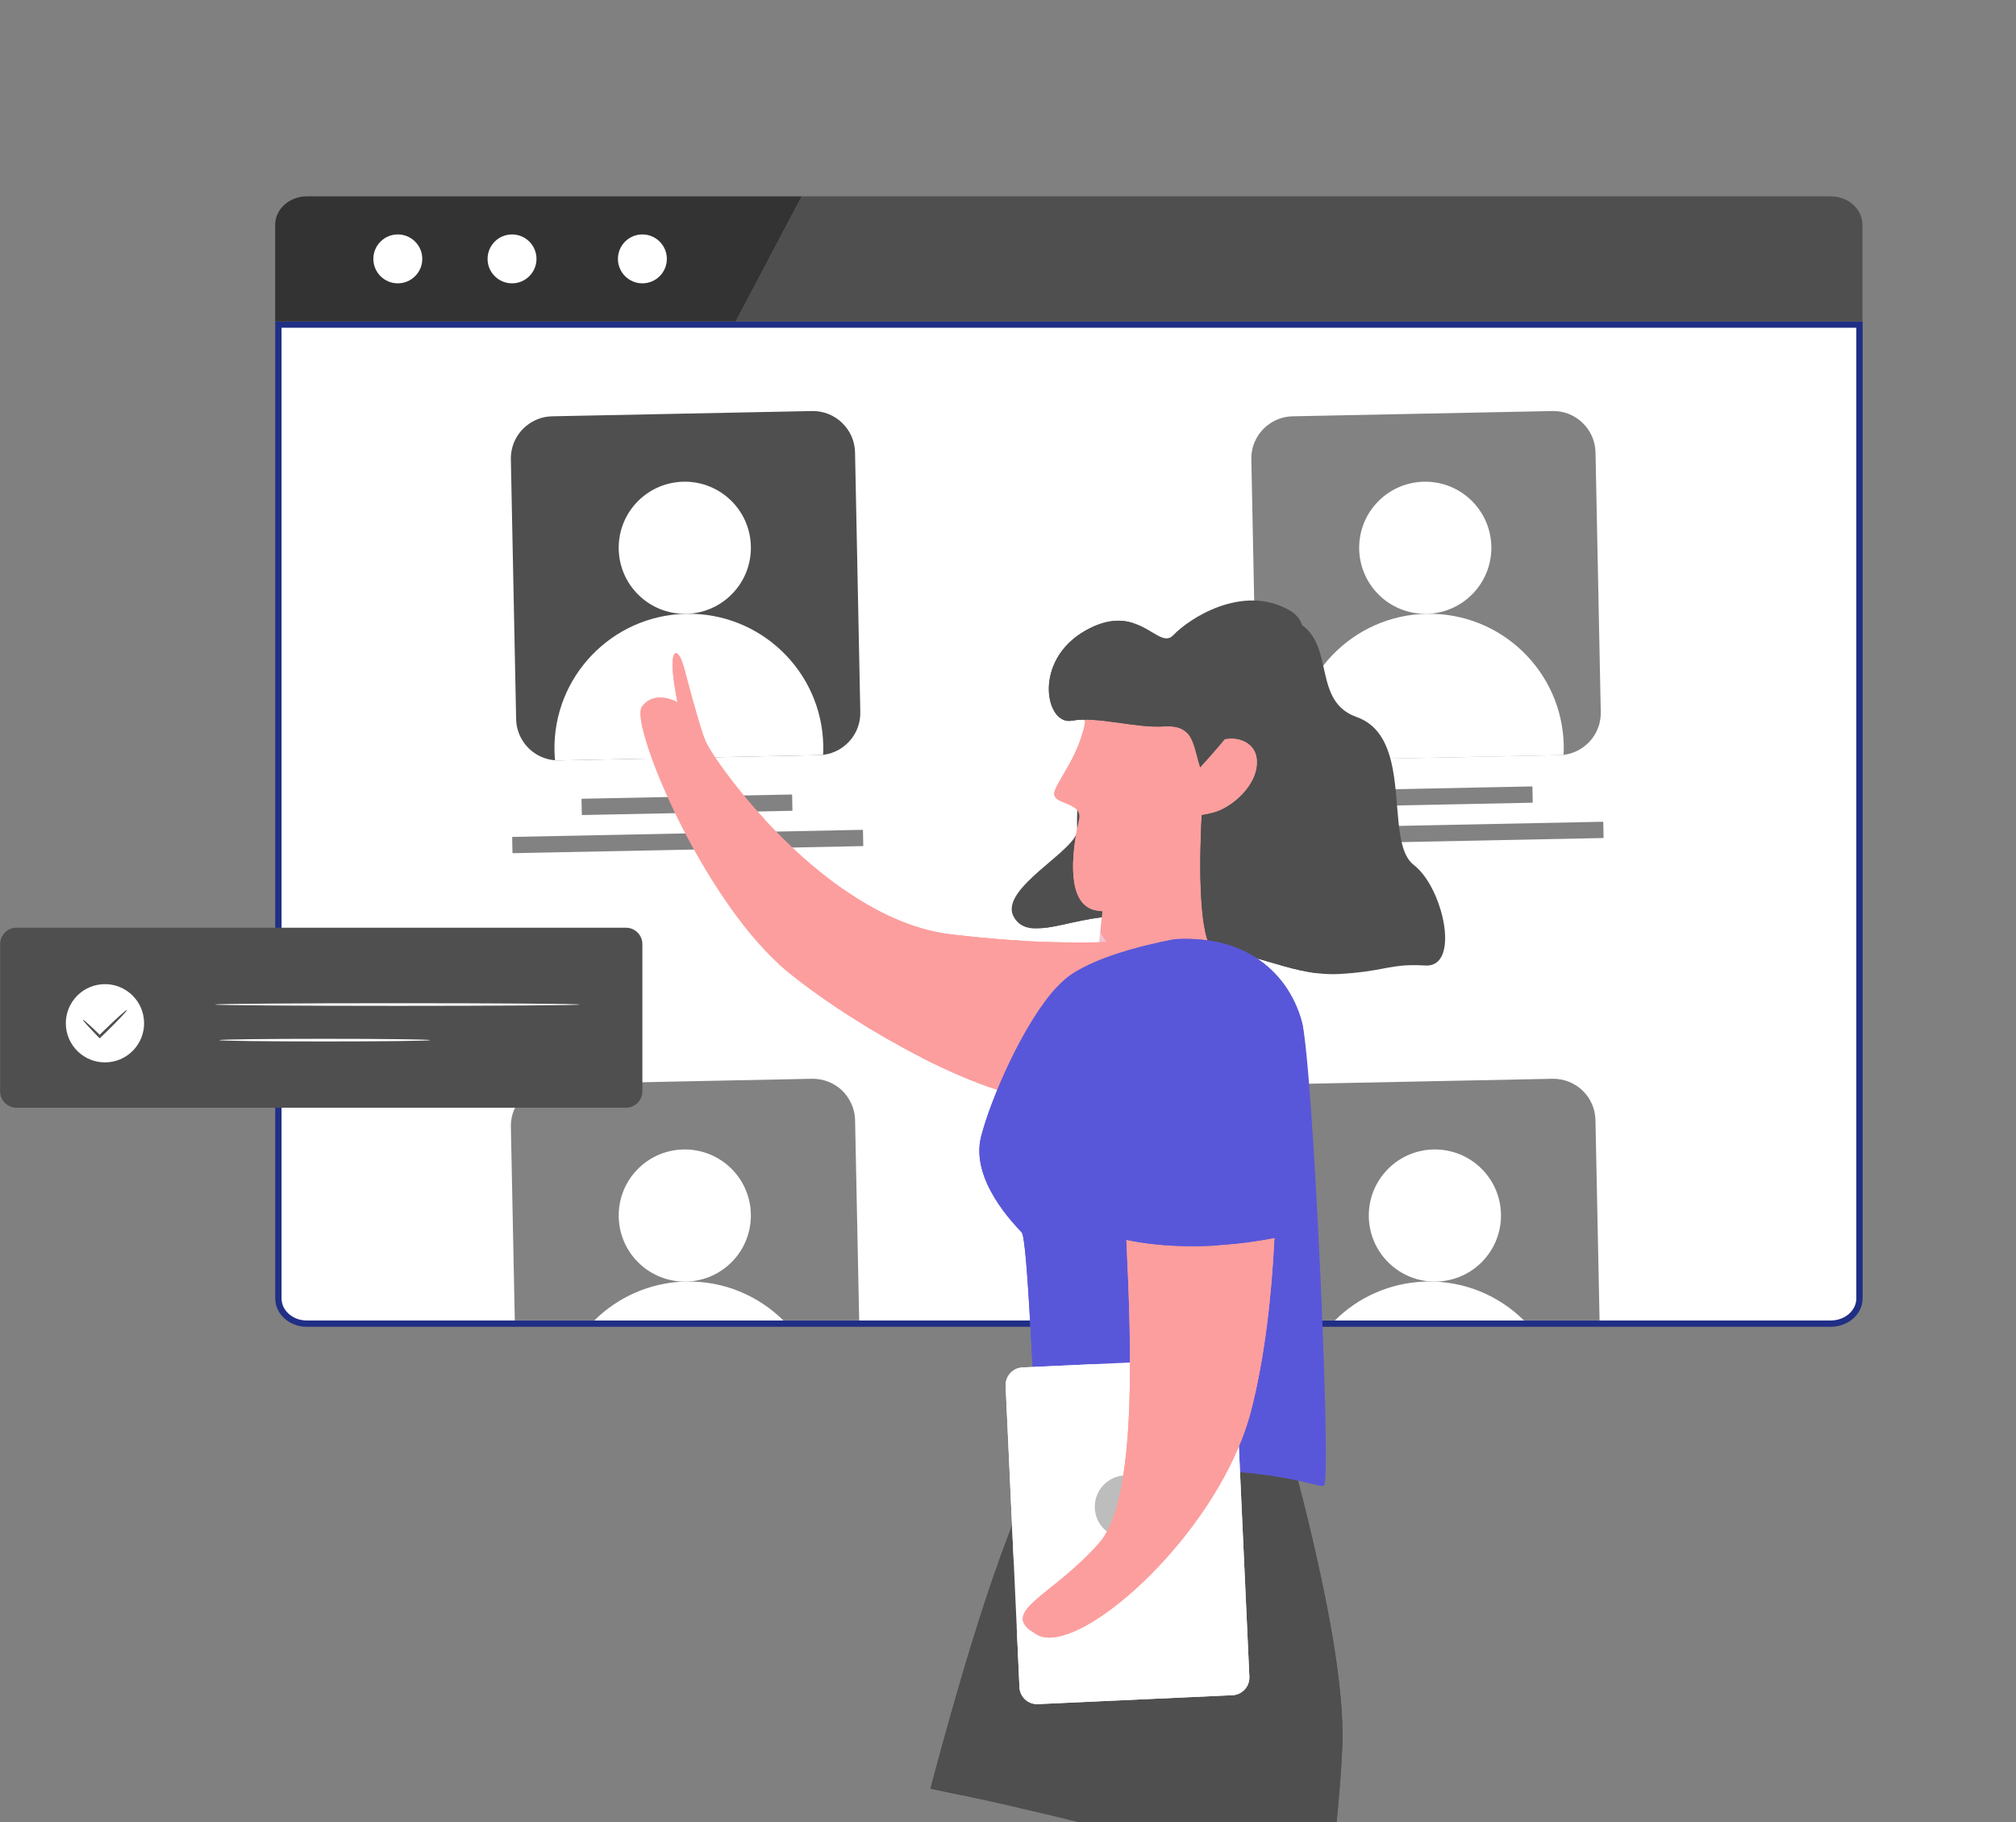 <svg width="459" height="415" viewBox="0 0 459 415" fill="none" xmlns="http://www.w3.org/2000/svg">
<rect x="0" y="0" width="459" height="415" fill="#808080" stroke="none"/>
<g clip-path="url(#clip0_2_8853)">
<path d="M424.082 73.197V295.7C424.082 299.265 420.784 302.162 416.817 302.162H69.84C65.873 302.162 62.664 299.265 62.664 295.7V73.197H424.082Z" fill="#202F85"/>
<path d="M69.84 300.722C66.678 300.722 64.104 298.47 64.104 295.7V74.637H422.642V295.7C422.642 298.47 420.029 300.722 416.816 300.722H69.84Z" fill="white"/>
<path d="M424.043 51.201V73.198H167.502L182.525 44.717H416.826C420.803 44.717 424.043 47.628 424.043 51.201Z" fill="#4F4F4F"/>
<path d="M182.525 44.717L167.502 73.198H62.65V51.201C62.65 47.628 65.891 44.717 69.867 44.717H182.525Z" fill="#333333"/>
<path d="M90.574 64.526C93.65 64.526 96.143 62.033 96.143 58.958C96.143 55.882 93.65 53.389 90.574 53.389C87.498 53.389 85.005 55.882 85.005 58.958C85.005 62.033 87.498 64.526 90.574 64.526Z" fill="white"/>
<path d="M116.579 64.526C119.655 64.526 122.148 62.033 122.148 58.958C122.148 55.882 119.655 53.389 116.579 53.389C113.503 53.389 111.01 55.882 111.01 58.958C111.01 62.033 113.503 64.526 116.579 64.526Z" fill="white"/>
<path d="M146.257 64.526C149.333 64.526 151.827 62.033 151.827 58.958C151.827 55.882 149.333 53.389 146.257 53.389C143.181 53.389 140.688 55.882 140.688 58.958C140.688 62.033 143.181 64.526 146.257 64.526Z" fill="white"/>
<path d="M180.3 184.646L132.593 185.612C132.526 185.614 132.47 185.56 132.468 185.493L132.398 182.028C132.397 181.961 132.45 181.906 132.518 181.904L180.225 180.938C180.292 180.936 180.348 180.99 180.35 181.057L180.42 184.521C180.421 184.589 180.368 184.644 180.3 184.646ZM196.429 192.689L116.803 194.302C116.735 194.303 116.68 194.25 116.678 194.183L116.608 190.718C116.607 190.651 116.66 190.595 116.727 190.594L196.354 188.981C196.421 188.979 196.477 189.033 196.479 189.1L196.549 192.564C196.55 192.632 196.497 192.687 196.429 192.689Z" fill="#828282"/>
<path d="M194.674 103.021L195.873 162.161C195.919 164.437 195.17 166.542 193.892 168.213C192.349 170.211 190.04 171.606 187.398 171.907C187.09 171.951 186.781 171.969 186.46 171.976L127.314 173.174C126.993 173.181 126.683 173.174 126.374 173.144C124.602 173.006 122.956 172.397 121.588 171.422C119.166 169.715 117.576 166.927 117.511 163.749L116.313 104.609C116.25 101.505 117.666 98.718 119.918 96.916C121.512 95.635 123.525 94.852 125.726 94.807L184.872 93.609C187.518 93.555 189.951 94.582 191.717 96.29C193.497 97.998 194.621 100.375 194.674 103.021Z" fill="#4F4F4F"/>
<path d="M166.553 135.385C172.43 129.509 172.43 119.982 166.553 114.106C160.676 108.23 151.148 108.23 145.272 114.106C139.395 119.982 139.395 129.51 145.272 135.386C151.149 141.262 160.677 141.261 166.553 135.385Z" fill="white"/>
<path d="M187.441 169.766C187.456 170.483 187.446 171.201 187.398 171.907C187.09 171.951 186.781 171.969 186.459 171.976L127.314 173.174C126.993 173.18 126.683 173.174 126.374 173.144C126.297 172.44 126.258 171.723 126.244 171.006C125.901 154.104 139.325 140.126 156.216 139.784C173.12 139.441 187.099 152.864 187.441 169.766Z" fill="white"/>
<path d="M348.852 182.806L301.145 183.773C301.077 183.774 301.022 183.721 301.02 183.653L300.95 180.189C300.949 180.122 301.002 180.066 301.069 180.065L348.777 179.098C348.844 179.097 348.9 179.15 348.901 179.218L348.972 182.682C348.973 182.749 348.919 182.805 348.852 182.806ZM364.981 190.849L285.354 192.463C285.287 192.464 285.232 192.411 285.23 192.343L285.16 188.879C285.159 188.812 285.212 188.756 285.279 188.755L364.906 187.141C364.973 187.14 365.029 187.193 365.03 187.261L365.101 190.725C365.102 190.793 365.049 190.848 364.981 190.849ZM363.264 103.021L364.462 162.161C364.508 164.437 363.759 166.542 362.482 168.213C360.939 170.211 358.629 171.606 355.988 171.907C355.679 171.951 355.37 171.969 355.049 171.976L295.904 173.174C295.582 173.181 295.273 173.174 294.963 173.144C293.191 173.006 291.546 172.397 290.178 171.422C287.755 169.715 286.165 166.927 286.101 163.749L284.902 104.609C284.839 101.505 286.255 98.718 288.507 96.916C290.102 95.635 292.115 94.852 294.316 94.807L353.461 93.609C356.107 93.555 358.54 94.582 360.307 96.29C362.086 97.998 363.21 100.375 363.264 103.021Z" fill="#828282"/>
<path d="M335.141 135.386C341.018 129.51 341.018 119.983 335.141 114.107C329.264 108.231 319.736 108.231 313.86 114.107C307.983 119.983 307.983 129.511 313.86 135.387C319.737 141.263 329.265 141.262 335.141 135.386Z" fill="white"/>
<path d="M356.031 169.766C356.045 170.483 356.035 171.201 355.988 171.907C355.679 171.951 355.37 171.969 355.049 171.976L295.904 173.174C295.582 173.18 295.273 173.174 294.963 173.144C294.887 172.44 294.847 171.723 294.833 171.006C294.49 154.104 307.914 140.126 324.806 139.784C341.71 139.441 355.688 152.864 356.031 169.766Z" fill="white"/>
<path d="M195.618 300.722H117.209L116.318 256.685C116.229 253.565 117.655 250.802 119.928 248.974C121.533 247.726 123.539 246.924 125.723 246.88L184.875 245.676C187.505 245.632 189.957 246.657 191.74 248.35C193.478 250.089 194.637 252.451 194.682 255.081L195.618 300.722Z" fill="#828282"/>
<path d="M166.552 287.458C172.428 281.581 172.428 272.054 166.551 266.178C160.675 260.302 151.147 260.302 145.27 266.179C139.394 272.055 139.394 281.582 145.271 287.458C151.147 293.334 160.675 293.334 166.552 287.458Z" fill="white"/>
<path d="M178.367 300.722H135.307C140.612 295.463 147.833 292.12 155.901 291.853H156.213C164.816 291.675 172.706 295.106 178.367 300.722Z" fill="white"/>
<path d="M364.188 300.722H285.78L284.888 256.685C284.844 253.565 286.27 250.802 288.499 248.974C290.104 247.726 292.109 246.924 294.294 246.88L353.445 245.676C356.12 245.632 358.527 246.657 360.31 248.35C362.093 250.089 363.207 252.451 363.252 255.081L364.188 300.722Z" fill="#828282"/>
<path d="M337.334 287.459C343.211 281.583 343.21 272.056 337.334 266.18C331.457 260.304 321.929 260.304 316.052 266.18C310.176 272.056 310.176 281.583 316.053 287.459C321.93 293.335 331.457 293.335 337.334 287.459Z" fill="white"/>
<path d="M346.982 300.722H303.922C309.227 295.418 316.492 292.12 324.516 291.853H324.828C333.476 291.675 341.321 295.106 346.982 300.722Z" fill="white"/>
<path d="M263.502 206.225C261.413 207.839 258.819 208.804 255.722 208.689C249.08 208.458 242.871 210.648 238.189 211.282C234.774 211.743 232.167 211.382 230.755 208.689C227.412 202.278 245.551 193.491 245.263 188.938C244.989 184.386 245.825 174.374 247.496 165.025C247.496 165.025 268.011 179.531 269.812 187.21C271.137 192.799 269.135 201.889 263.502 206.225Z" fill="#4F4F4F"/>
<path d="M263.502 206.225C261.413 207.839 258.82 208.804 255.722 208.689C249.08 208.458 242.871 210.648 238.189 211.282C236.734 210.043 235.754 208.746 235.466 207.594C234.53 203.748 240.465 201.299 246.041 193.001C246.041 193.001 258.949 199.166 263.502 206.225Z" fill="#4F4F4F"/>
<path d="M273.068 224.463C271.325 227.3 267.68 228.828 263.833 229.26C259.756 229.706 255.434 228.943 252.884 227.243C251.803 226.537 251.04 225.658 250.737 224.65C249.887 221.841 250.06 217.072 250.506 212.261C250.665 210.532 250.852 208.804 251.054 207.147C251.083 206.931 251.111 206.729 251.126 206.513C251.486 203.574 251.832 200.938 251.962 199.08L274.537 193.519C274.537 193.519 274.725 195.104 274.926 197.567C275.546 204.684 276.309 219.176 273.068 224.463Z" fill="#FC9E9E"/>
<path d="M273.068 224.463C271.325 227.301 267.68 228.828 263.833 229.26C263.631 227.286 264.827 224.218 263.545 221.639C261.571 217.606 254.728 213.169 251.054 207.147C251.083 206.931 251.112 206.729 251.126 206.513C253.316 205.476 264.914 200.06 271.541 198.115C272.751 197.769 273.889 197.582 274.926 197.567C275.546 204.684 276.309 219.176 273.068 224.463Z" fill="#FC9E9E"/>
<path d="M256.687 221.394C256.27 223.44 254.785 225.788 252.884 227.243C251.803 226.537 251.04 225.659 250.737 224.65C249.887 221.841 250.06 217.073 250.507 212.261C251.976 215.747 257.307 218.412 256.687 221.394Z" fill="#F0C2D2"/>
<path d="M279.998 200.953C275.906 202.854 267.103 205.764 259.367 207.003H259.352C255.621 207.593 252.135 207.809 249.556 207.334C242.626 206.052 244.196 194.225 245.263 188.635C245.421 187.814 245.565 187.123 245.68 186.619C245.954 185.38 245.493 184.588 244.744 184.011C244.744 184.011 244.744 184.011 244.744 183.997C243.159 182.787 240.249 182.528 240.033 180.957C239.759 179.012 244.758 173.61 246.602 166.465C246.602 166.451 246.602 166.436 246.617 166.422C246.833 165.601 247.006 164.751 247.107 163.886C247.179 163.411 247.222 162.936 247.251 162.446C246.732 148.948 279.998 152.607 282.721 159.205C285.443 165.788 286.063 198.129 279.998 200.953Z" fill="#FC9E9E"/>
<path d="M324.5 219.882C323.189 219.795 322.066 219.781 321.072 219.81C315.899 219.939 313.897 221.294 305.022 221.812C303.279 221.913 301.593 221.841 299.937 221.639C294.649 221.02 289.808 219.19 285.342 218.052C283.686 217.634 282.086 217.303 280.545 217.173C279.608 217.072 278.686 217.072 277.779 217.159C274.681 217.461 273.572 209.913 273.341 200.909C273.27 197.639 273.298 194.153 273.399 190.796C273.414 189.99 273.442 189.197 273.471 188.419C273.615 184.688 273.831 181.188 274.033 178.379C274.307 174.417 274.552 171.81 274.552 171.81C273.356 170.484 272.131 168.698 271.065 166.652C268.501 161.798 266.801 155.459 268.184 150.187C268.357 149.452 268.602 148.76 268.904 148.069C270.892 143.704 275.517 140.42 284.305 139.959C307.961 138.734 296.292 157.634 307.961 162.921C308.264 163.051 308.566 163.18 308.883 163.296C313.479 164.924 315.611 168.827 316.749 173.481C318.853 182.182 317.369 193.476 321.849 196.948C324.558 199.036 326.805 203.113 328.015 207.277C329.903 213.658 329.384 220.184 324.5 219.882Z" fill="#4F4F4F"/>
<path d="M278.077 187.546C275.282 190.701 275.229 196.732 274.35 200.377C274.177 201.068 273.817 201.198 273.341 200.91C273.269 197.64 273.298 194.153 273.399 190.797C273.414 189.99 273.442 189.198 273.471 188.42C273.615 184.689 273.831 181.188 274.033 178.379C276.108 176.391 278.182 174.922 279.119 174.187C281.078 172.66 285.486 172.213 285.486 172.213C287.835 177.155 280.857 184.406 278.077 187.546Z" fill="#4F4F4F"/>
<path d="M276.165 185.034C275.445 185.207 274.869 185.337 274.379 185.452C272.074 186 272.074 186 272.074 186L272.42 172.487C274.307 169.779 277.116 168.41 279.695 168.237C282.951 168.021 285.861 169.692 286.135 172.948C286.639 178.768 280.242 184.055 276.165 185.034Z" fill="#FC9E9E"/>
<path d="M246.602 163.056C246.228 167.764 264.747 165.097 267.69 167.618C270.633 170.139 270.622 176.329 272.308 176.835C273.995 177.342 277.596 168.219 277.596 168.219C277.596 168.219 278.269 158.374 262.806 157.414C247.342 156.453 246.602 163.056 246.602 163.056Z" fill="#FC9E9E"/>
<path d="M282.706 163.051C281.078 166.293 273.241 174.777 273.241 174.777C272.218 171.493 271.872 168.626 270.316 166.955C269.279 165.846 267.708 165.255 265.058 165.428C258.387 165.86 249.93 163.051 243.98 164.132C238.045 165.212 235.019 150.389 247.222 143.56C251.832 140.982 255.304 141.025 258.027 141.904C262.522 143.301 264.971 146.931 267.147 144.641C270.633 140.953 282.721 132.929 293.425 138.893C304.129 144.857 284.32 159.796 282.706 163.051Z" fill="#4F4F4F"/>
<path d="M270.316 166.955C269.279 165.846 267.708 165.255 265.058 165.428C258.387 165.86 249.93 163.051 243.98 164.132C238.045 165.212 235.019 150.389 247.222 143.56C251.832 140.982 255.304 141.025 258.027 141.904C257.393 142.192 256.745 142.379 256.226 142.408C253.33 142.523 248.49 142.898 245.651 149.611C242.813 156.324 245.651 162.518 254.901 162.1C262.363 161.755 268.429 162.677 270.316 166.955ZM299.937 221.639C294.649 221.02 289.809 219.19 285.342 218.052C283.686 217.634 282.086 217.303 280.545 217.173C279.608 217.072 278.686 217.072 277.779 217.159C273.543 217.562 273.024 203.387 273.399 190.796C275.315 205.793 272.909 210.158 285.645 212.837C294.808 214.768 297.876 218.672 299.937 221.639Z" fill="#4F4F4F"/>
<path d="M276.165 185.034C275.445 185.207 274.869 185.337 274.379 185.452C275.848 184.444 278.975 182.139 281.251 179.589C283.758 176.794 283.254 170.946 279.695 168.237C282.951 168.021 285.861 169.692 286.135 172.948C286.639 178.768 280.242 184.055 276.165 185.034ZM244.744 183.997C243.159 182.787 240.249 182.528 240.033 180.958C239.759 179.013 244.758 173.611 246.602 166.465C245.925 171.478 246.645 176.636 244.34 178.249C242.439 179.575 244.239 182.081 244.744 183.997ZM259.352 207.003C255.621 207.594 252.135 207.81 249.556 207.335C242.626 206.052 244.196 194.225 245.263 188.636C245.551 195.061 247.597 202.379 252.812 204.9C255.016 205.966 257.336 206.6 259.352 207.003Z" fill="#FC9E9E"/>
<path d="M142.514 252.27H3.769C1.702 252.27 0.026 250.594 0.026 248.527V215.016C0.026 212.949 1.702 211.274 3.769 211.274H142.514C144.581 211.274 146.257 212.95 146.257 215.016V248.527C146.257 250.594 144.581 252.27 142.514 252.27Z" fill="#4F4F4F"/>
<path d="M30.85 238.609C27.771 242.448 22.163 243.064 18.324 239.986C14.485 236.908 13.868 231.3 16.947 227.461C20.026 223.623 25.633 223.006 29.473 226.084C33.312 229.163 33.928 234.77 30.85 238.609Z" fill="white"/>
<path d="M28.907 230.011C29.023 230.13 26.864 232.424 24.085 235.134C23.68 235.525 23.289 235.903 22.909 236.27L22.698 236.473L22.496 236.267C20.329 234.055 18.789 232.347 18.89 232.246C18.991 232.146 20.698 233.685 22.911 235.852L22.499 235.85C22.875 235.479 23.263 235.097 23.664 234.702C26.443 231.992 28.79 229.891 28.907 230.011Z" fill="#4F4F4F"/>
<path d="M131.985 228.768C131.985 228.934 113.396 229.069 90.472 229.069C67.539 229.069 48.954 228.934 48.954 228.768C48.954 228.601 67.539 228.466 90.472 228.466C113.396 228.466 131.985 228.601 131.985 228.768ZM97.929 236.876C97.929 237.042 87.183 237.177 73.929 237.177C60.671 237.177 49.927 237.042 49.927 236.876C49.927 236.709 60.671 236.574 73.929 236.574C87.183 236.574 97.929 236.709 97.929 236.876Z" fill="white"/>
<path d="M241.876 248.977C237.464 251.96 226.246 248.736 213.792 242.782C213.188 242.505 212.556 242.198 211.939 241.892C211.263 241.556 210.588 241.221 209.899 240.871C199.199 235.417 188.006 228.289 179.691 221.597C178.845 220.914 177.985 220.175 177.14 219.391C170.894 213.619 164.966 205.415 159.99 196.956C153.032 185.129 147.907 172.824 146.335 166C145.746 163.418 145.656 161.617 146.165 160.928C149.114 156.97 154.253 159.926 154.253 159.926C151.82 147.911 153.914 147.233 155.148 150.309C155.418 150.973 155.743 152.012 156.095 153.282C156.095 153.297 156.095 153.297 156.095 153.297C156.631 155.245 157.278 157.698 157.954 160.18C158.856 163.528 159.829 166.905 160.752 169.043C161.633 171.036 166.601 178.486 174.172 186.7C179.138 192.09 185.226 197.789 192.011 202.513C199.442 207.702 207.73 211.7 216.296 212.761C217.102 212.867 217.894 212.958 218.672 213.035C223.624 213.613 228.232 213.987 232.481 214.244C232.625 214.259 232.754 214.26 232.898 214.276C233.662 214.309 234.41 214.357 235.145 214.39C239.38 214.575 243.226 214.656 246.684 214.634C247.274 214.638 247.851 214.627 248.413 214.616C248.931 214.619 249.436 214.608 249.926 214.596C254.032 214.535 257.52 214.355 260.359 214.2C260.806 214.174 261.238 214.148 261.656 214.136C262.074 214.11 262.463 214.083 262.852 214.057C263.472 214.032 264.049 213.992 264.582 213.966C264.712 213.953 264.827 213.954 264.956 213.954C265.288 213.942 265.591 213.929 265.879 213.917C266.57 213.878 267.161 213.867 267.665 213.885C273.428 213.992 250.484 243.167 241.876 248.977Z" fill="#FC9E9E"/>
<path d="M218.672 213.035C218.606 214.461 218.423 215.958 218.155 217.483C210.413 218.228 203.003 216.727 197.079 210.179C194.546 207.383 192.948 204.809 192.012 202.513C199.442 207.702 207.731 211.7 216.296 212.761C217.103 212.867 217.894 212.958 218.672 213.035Z" fill="#FC9E9E"/>
<path d="M213.792 242.782C213.188 242.505 212.556 242.198 211.939 241.892C211.264 241.556 210.589 241.221 209.899 240.871C199.199 235.417 188.006 228.289 179.691 221.597C178.845 220.914 177.985 220.175 177.14 219.391C187.262 225.101 204.974 233.594 214.768 234.058C214.768 234.058 215.143 238.555 213.792 242.782Z" fill="#FC9E9E"/>
<path d="M156.096 153.282C156.096 153.297 156.096 153.297 156.096 153.297C156.022 153.541 155.964 153.685 155.921 153.699C155.646 153.798 155.251 152.398 154.974 153.074C154.696 153.735 157.163 162.494 154.916 162.48C152.87 162.468 147.701 162.018 146.336 166C145.747 163.418 145.657 161.617 146.166 160.928C149.115 156.97 154.254 159.926 154.254 159.926C151.821 147.911 153.914 147.233 155.149 150.309C155.419 150.973 155.744 152.012 156.096 153.282ZM174.173 186.7C169.78 184.123 165.446 181.302 162.423 178.546C158.756 175.196 157.468 164.47 157.941 160.18C157.941 160.18 157.941 160.18 157.955 160.18C158.856 163.527 159.83 166.904 160.753 169.042C161.634 171.036 166.602 178.485 174.173 186.7Z" fill="#FC9E9E"/>
<path d="M241.877 248.977C237.001 252.26 223.859 248.002 209.899 240.871C211.198 238.142 212.542 235.154 213.757 232.064C215.674 227.25 217.333 222.175 218.155 217.483C218.423 215.958 218.606 214.461 218.672 213.035C223.625 213.613 228.233 213.987 232.481 214.244C232.625 214.259 232.755 214.26 232.899 214.275C233.662 214.309 234.411 214.357 235.146 214.39C239.38 214.575 243.226 214.656 246.684 214.634C247.275 214.638 247.851 214.627 248.413 214.616C248.932 214.619 249.436 214.608 249.926 214.596C254.033 214.535 257.52 214.355 260.359 214.2C260.806 214.174 261.239 214.148 261.657 214.136C262.075 214.109 262.464 214.083 262.853 214.057C263.472 214.032 264.049 213.992 264.582 213.966C264.712 213.953 264.827 213.953 264.957 213.954C265.288 213.942 265.591 213.929 265.879 213.917C266.571 213.878 267.162 213.867 267.666 213.884C273.428 213.992 250.485 243.167 241.877 248.977Z" fill="#FC9E9E"/>
<path d="M241.877 248.977C237.001 252.26 223.859 248.002 209.899 240.871C211.198 238.142 212.542 235.154 213.757 232.064C220.817 232.035 229.065 230.905 230.953 226.148C233.894 218.704 241.597 217.138 249.926 214.596C258.787 214.45 264.727 213.823 267.666 213.885C273.428 213.992 250.484 243.167 241.877 248.977Z" fill="#FC9E9E"/>
<path d="M232.481 214.244C227.761 215.742 222.897 217.037 218.155 217.483C218.423 215.958 218.606 214.461 218.672 213.035C223.624 213.613 228.232 213.987 232.481 214.244Z" fill="#FC9E9E"/>
<path d="M244.499 335.428L244.011 414.558C243.824 414.513 243.637 414.469 243.45 414.424C239.523 413.464 235.581 412.517 231.61 411.629C227.424 410.666 223.222 409.733 218.992 408.842C216.618 408.338 214.23 407.848 211.841 407.358C214.791 396.154 218.194 384.059 221.663 372.844C223.295 367.596 224.94 362.535 226.582 357.849C226.802 357.202 227.037 356.555 227.257 355.923C230.57 346.608 233.758 338.949 236.494 334.5L244.499 335.428Z" fill="#4F4F4F"/>
<path d="M228.63 369.214C227.929 375.39 225.924 399.162 218.992 408.843C216.618 408.338 214.23 407.848 211.841 407.358C214.791 396.154 218.194 384.06 221.663 372.844C223.295 367.596 224.94 362.536 226.582 357.849C227.844 361.185 229.056 365.514 228.63 369.214Z" fill="#4F4F4F"/>
<path d="M244.499 335.429L244.011 414.558C243.824 414.513 243.637 414.469 243.45 414.424C239.523 413.464 235.581 412.517 231.61 411.629C231.285 401.183 236.411 392.412 237.057 385.746C237.689 379.123 229.034 364.39 227.257 355.923C230.57 346.608 233.758 338.949 236.494 334.5L244.499 335.429Z" fill="#4F4F4F"/>
<path d="M305.62 397.607C305.245 407.069 303.837 420.358 302.486 431.514C300.028 430.677 297.555 429.855 295.053 429.033C284.916 425.729 274.461 422.611 263.746 419.678C257.259 417.895 250.686 416.183 244.011 414.558C243.824 414.513 243.637 414.469 243.45 414.424C243.388 401.142 243.335 386.246 243.388 372.978C243.482 353.17 243.783 337.023 244.499 335.429C245.886 332.383 270.447 332.967 284.721 333.559H284.735C290.64 333.811 294.788 334.067 294.788 334.067C295.153 335.582 295.744 337.891 296.461 340.748C298.458 348.741 301.45 361.163 303.493 373.348C304.937 382.174 305.892 390.809 305.62 397.607Z" fill="#4F4F4F"/>
<path d="M305.62 397.607C305.245 407.07 303.837 420.358 302.486 431.514C300.028 430.678 297.555 429.856 295.053 429.034C297.255 422.291 301.042 413.411 298.651 403.917C295.107 389.792 293.176 357.208 296.461 340.748C298.458 348.741 301.45 361.163 303.493 373.349C304.937 382.174 305.892 390.809 305.62 397.607Z" fill="#4F4F4F"/>
<path d="M284.938 398.79C281.372 402.37 261.91 404.281 262.812 414.674C262.973 416.49 263.323 418.163 263.746 419.678C257.259 417.895 250.686 416.184 244.011 414.558C243.824 414.513 243.637 414.469 243.45 414.424C243.388 401.142 242.005 386.236 242.058 372.968C242.151 353.16 243.783 337.023 244.499 335.429C245.886 332.383 270.447 332.967 284.721 333.559H284.735C284.749 333.573 284.749 333.573 284.749 333.573C282.75 344.769 284.055 357.483 286.608 370.939C289.176 384.41 288.504 395.211 284.938 398.79Z" fill="#4F4F4F"/>
<path d="M294.788 334.053C293.558 334.953 265.935 335.705 249.152 335.457C241.906 335.341 236.692 335.049 236.48 334.5C236.381 334.226 236.259 332.9 236.128 330.81C235.337 318.848 233.978 282.162 232.619 280.656C231.002 278.888 220.864 268.742 223.374 258.86C225.516 250.388 232.999 233.075 240.527 224.896C241.759 223.564 242.991 222.462 244.206 221.692C250.194 217.882 259.212 215.59 264.146 214.554C266.296 214.092 267.666 213.884 267.666 213.884C285.32 212.912 293.944 223.208 296.449 232.89C298.954 242.572 296.525 332.753 294.788 334.053Z" fill="#5957D9"/>
<path d="M249.299 309.225C246.597 317.636 243.647 328.667 236.2 330.782C236.171 330.782 236.157 330.796 236.128 330.81C235.337 318.848 233.978 282.162 232.619 280.656C231.002 278.888 220.864 268.741 223.374 258.86C225.516 250.388 232.999 233.075 240.527 224.896C237.465 237.698 230.035 260.486 233.453 271.585C237.21 283.724 251.988 300.8 249.299 309.225Z" fill="#5957D9"/>
<path d="M301.461 338.322C300.231 339.223 288.486 332.48 249.152 335.457C250.694 328.321 253.561 321.381 253.502 316.958C253.379 306.513 262.911 281.736 264.441 271.777C265.958 261.831 254.199 234.128 256.976 220.82C256.976 220.82 259.63 217.97 264.146 214.554C266.295 214.092 267.665 213.884 267.665 213.884C285.32 212.913 293.944 223.209 296.449 232.89C298.954 242.572 303.198 337.022 301.461 338.322Z" fill="#5957D9"/>
<path d="M284.452 381.861C284.502 383.143 283.961 384.307 283.063 385.079C282.411 385.652 281.559 386.021 280.622 386.058L236.308 388.09C235.256 388.141 234.264 387.775 233.519 387.137C232.702 386.44 232.161 385.414 232.11 384.261L231.488 370.586L230.79 355.412L228.96 315.626C228.923 314.661 229.217 313.769 229.74 313.052C230.437 312.106 231.536 311.479 232.804 311.415L248.901 310.678L277.104 309.397C278.214 309.346 279.249 309.742 280.008 310.438C280.61 310.989 281.052 311.712 281.22 312.549C281.276 312.765 281.303 312.996 281.316 313.226L284.452 381.861Z" fill="white"/>
<path d="M259.851 349.411C263.314 347.51 264.579 343.162 262.677 339.7C260.775 336.238 256.427 334.972 252.965 336.874C249.502 338.775 248.237 343.123 250.139 346.586C252.04 350.048 256.389 351.313 259.851 349.411Z" fill="#BDBDBD"/>
<path d="M284.452 381.861C284.501 383.143 283.961 384.307 283.063 385.079C282.411 385.652 281.559 386.021 280.622 386.058L236.308 388.09C235.256 388.141 234.264 387.775 233.519 387.137C232.702 386.44 232.16 385.414 232.11 384.261L231.488 370.586C233.152 369.545 234.77 368.82 235.738 368.351C235.738 368.351 246.525 368.95 249.602 365.368C252.692 361.785 263.57 349.982 265.967 342.145C267.982 335.531 274.539 318.788 281.22 312.549C281.276 312.765 281.303 312.996 281.316 313.226L284.452 381.861Z" fill="white"/>
<path d="M290.153 281.962C289.54 294.923 287.954 309.175 284.855 321.2C284.323 323.271 283.648 325.355 282.857 327.425C273.47 352.016 247.41 375.063 237.454 372.783H237.439C236.993 372.694 236.591 372.533 236.203 372.329C236.031 372.242 235.873 372.14 235.715 372.067C235.327 371.819 234.983 371.601 234.682 371.383C228.257 366.676 240.107 363.004 250.293 351.354C258.825 341.582 257.639 307.217 256.452 282.373C258.61 282.833 260.784 283.149 262.915 283.364C268.026 283.914 272.997 283.887 277.349 283.611C283.057 283.258 287.687 282.45 290.153 281.962Z" fill="#FC9E9E"/>
<path d="M290.153 281.962C287.687 282.45 283.057 283.258 277.35 283.611C272.997 283.887 268.026 283.914 262.915 283.364C262.915 283.364 262.915 283.364 262.901 283.364C260.77 283.149 258.611 282.819 256.452 282.373C256.134 275.629 255.811 269.591 255.681 264.937C255.211 247.748 256.978 239.173 262.91 235.089C264.502 233.99 266.394 233.224 268.616 232.69C269.193 232.549 269.755 232.438 270.303 232.355C272.452 231.993 274.383 232.005 276.124 232.304C283.306 233.501 287.26 239.533 288.908 245.55C290.134 250.009 290.979 264.852 290.153 281.962Z" fill="#5957D9"/>
<path d="M262.649 324.218C261.367 338.14 259.265 347.246 252.745 353.213C246.776 358.665 235.86 367.227 234.682 371.383C228.257 366.676 240.108 363.004 250.293 351.354C258.825 341.582 257.639 307.216 256.452 282.373C258.611 282.833 260.784 283.149 262.915 283.364C262.879 298.634 263.884 310.755 262.649 324.218Z" fill="#FC9E9E"/>
<path d="M262.915 283.364C262.915 283.364 262.915 283.364 262.901 283.364C260.77 283.149 258.611 282.819 256.452 282.373C256.134 275.629 255.811 269.591 255.681 264.937C255.211 247.748 256.978 239.173 262.91 235.089C263.326 235.423 263.597 235.785 263.724 236.204C266.137 244.43 262.762 266.119 262.915 283.364Z" fill="#5957D9"/>
<path d="M290.153 281.962C289.54 294.923 287.954 309.175 284.855 321.2C284.323 323.271 283.648 325.355 282.857 327.425C273.47 352.016 247.41 375.063 237.454 372.783H237.44C236.993 372.694 236.591 372.533 236.203 372.329C236.031 372.242 235.873 372.14 235.715 372.067C241.169 366.122 260.561 354.371 269.497 342.167C278.52 329.862 277.527 303.839 277.35 283.612C283.057 283.258 287.687 282.45 290.153 281.962Z" fill="#FC9E9E"/>
<path d="M248.901 310.677C248.137 315.384 246.591 323.254 243.635 332.946C239.944 345.024 235.484 348.699 230.789 355.412L228.96 315.626C228.923 314.66 229.216 313.769 229.739 313.052C230.437 312.105 231.536 311.478 232.804 311.414L248.901 310.677Z" fill="white"/>
</g>
<defs>
<clipPath id="clip0_2_8853">
<rect width="459" height="415" fill="white"/>
</clipPath>
</defs>
</svg>
